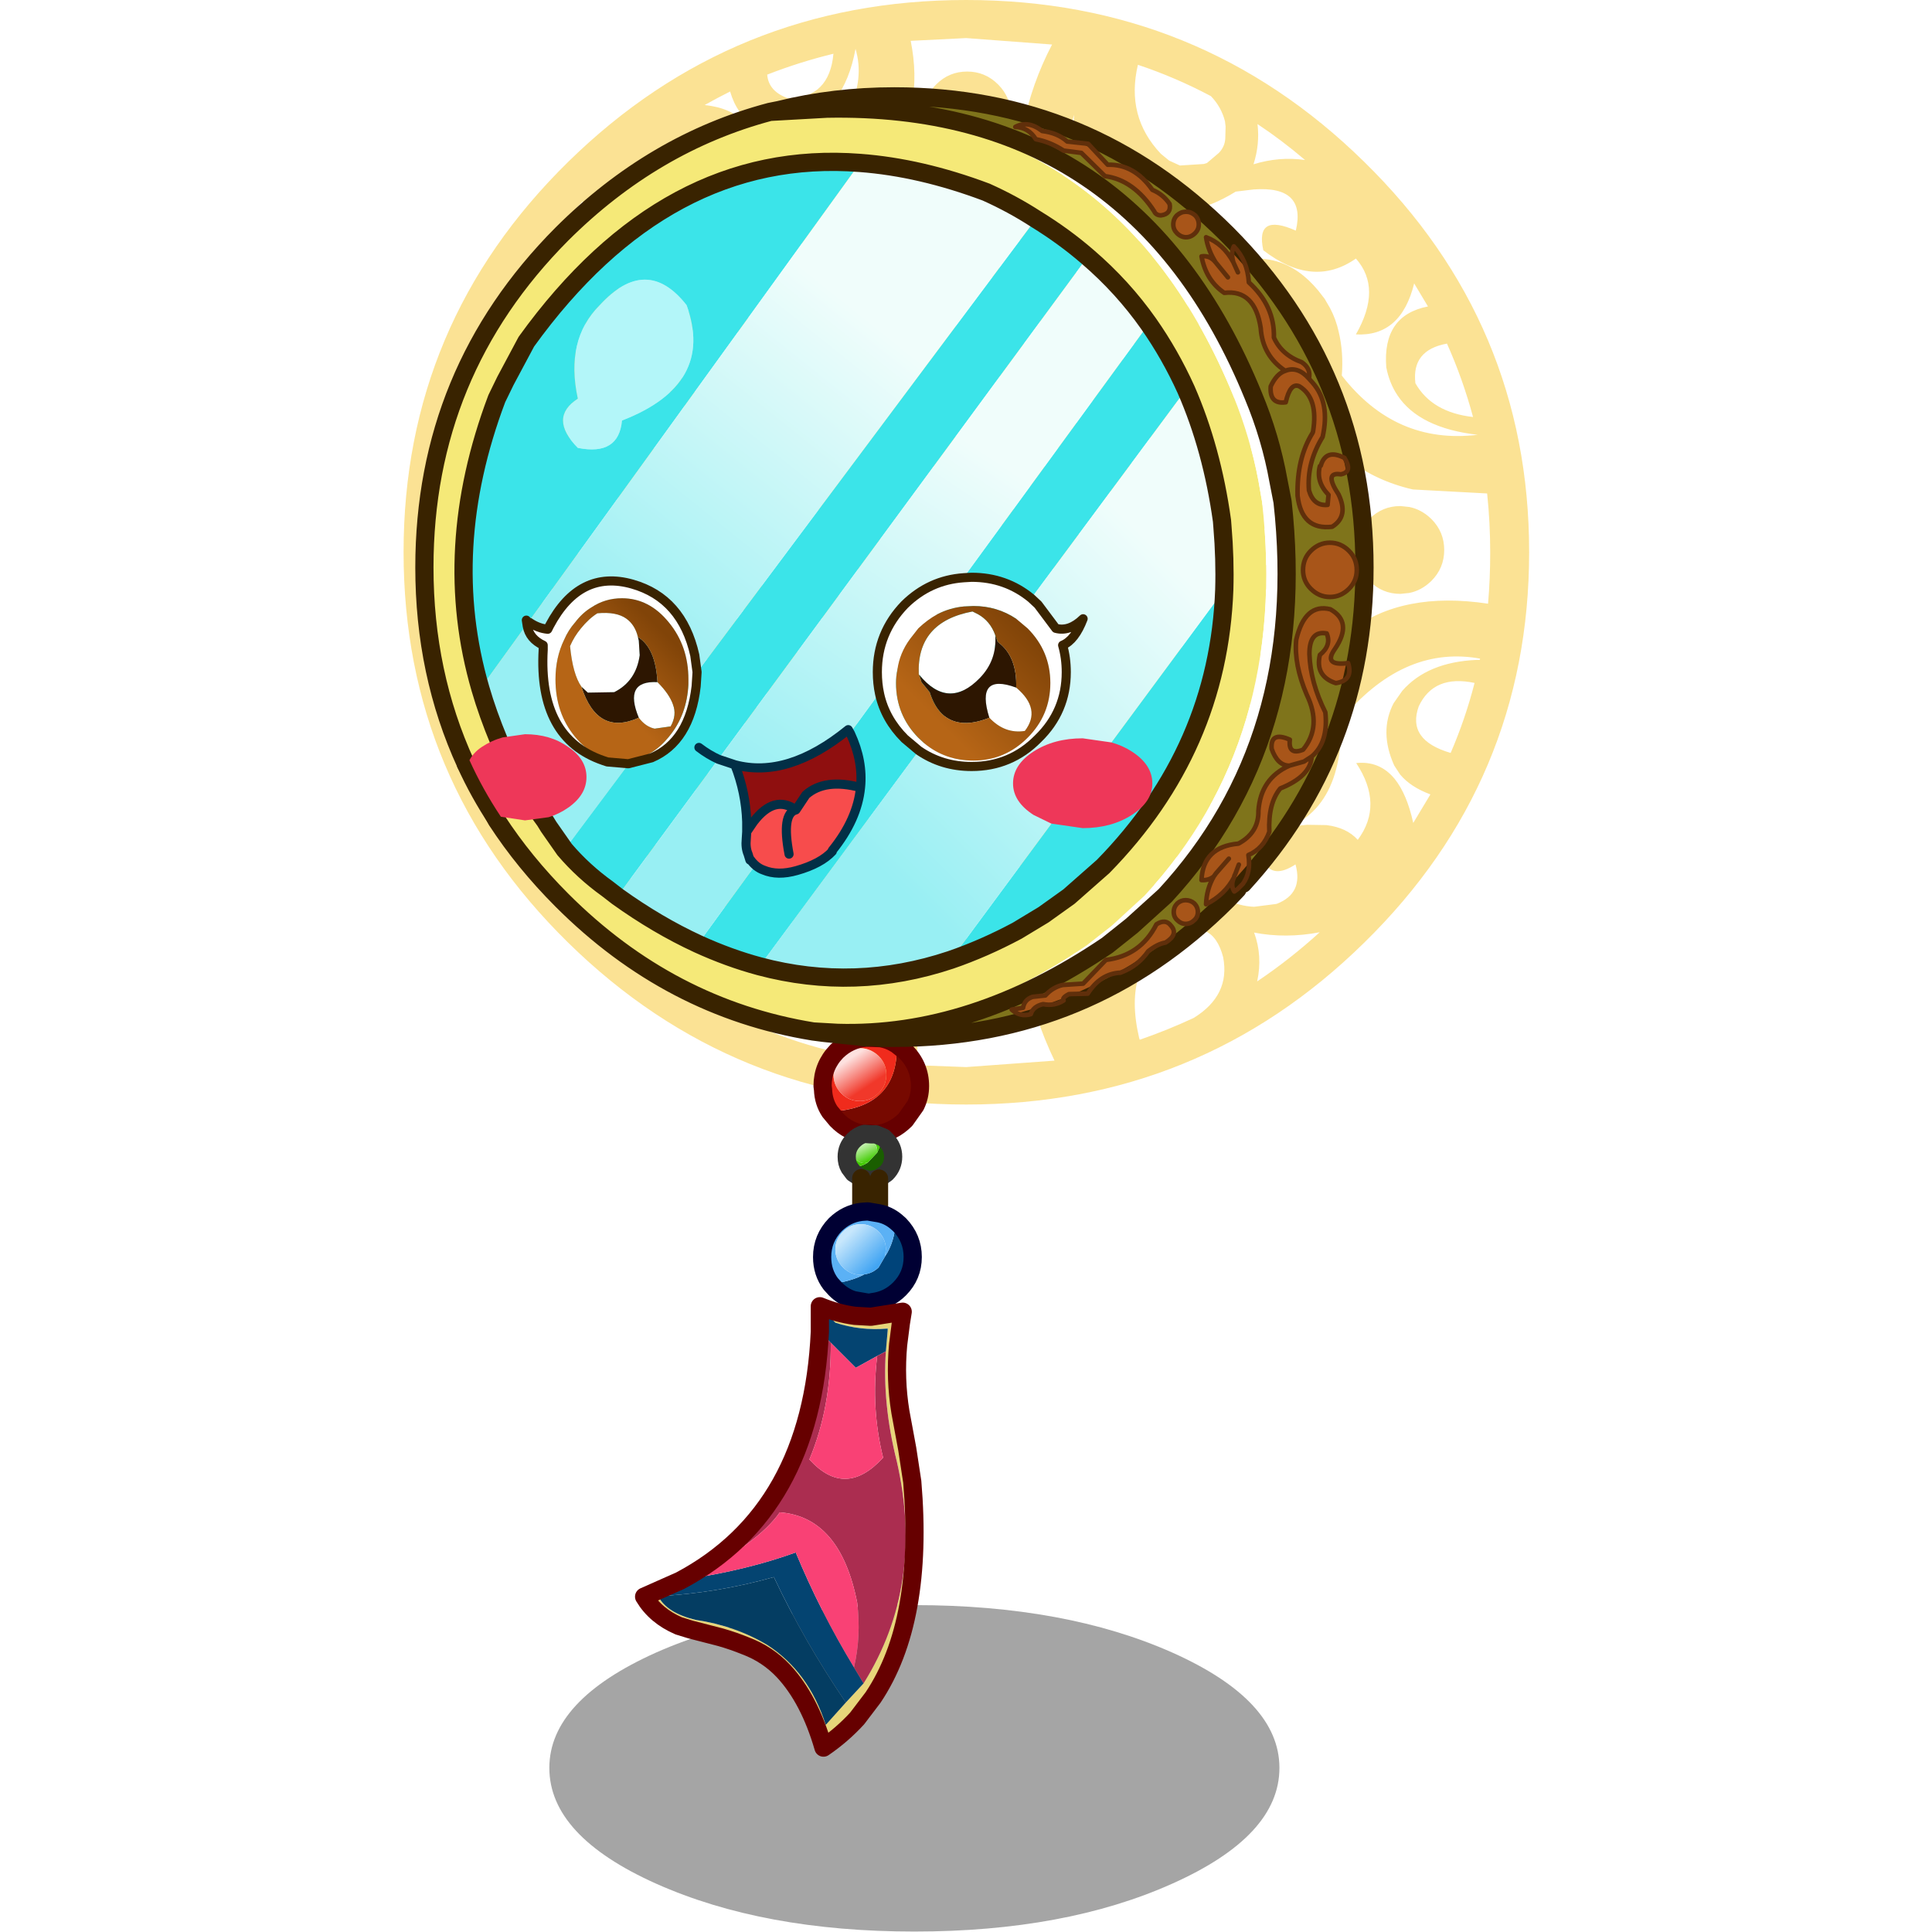 <svg xmlns:ffdec="https://www.free-decompiler.com/flash" xmlns:xlink="http://www.w3.org/1999/xlink" ffdec:objectType="frame" height="90" width="90" xmlns="http://www.w3.org/2000/svg"><use ffdec:characterId="16" height="90" width="90" xlink:href="#a"/><defs><linearGradient gradientTransform="matrix(.001 .002 -.003 .002 23.6 3.8)" gradientUnits="userSpaceOnUse" id="k" spreadMethod="pad" x1="-819.2" x2="819.2"><stop offset="0" stop-color="#fde1df"/><stop offset="1" stop-color="#f1382a"/></linearGradient><linearGradient gradientTransform="matrix(.001 .001 -.002 .001 24.3 12.5)" gradientUnits="userSpaceOnUse" id="l" spreadMethod="pad" x1="-819.2" x2="819.2"><stop offset="0" stop-color="#daf7cc"/><stop offset="1" stop-color="#43cc04"/></linearGradient><linearGradient gradientTransform="matrix(.002 .002 -.002 .002 23.9 23.35)" gradientUnits="userSpaceOnUse" id="m" spreadMethod="pad" x1="-819.2" x2="819.2"><stop offset="0" stop-color="#c7e7fc"/><stop offset="1" stop-color="#42a5f3"/></linearGradient><linearGradient gradientTransform="matrix(.017 -.022 .01 .008 34.05 41.85)" gradientUnits="userSpaceOnUse" id="n" spreadMethod="pad" x1="-819.2" x2="819.2"><stop offset="0" stop-color="#98eff3"/><stop offset="1" stop-color="#f0fdfb"/></linearGradient><linearGradient gradientTransform="matrix(.017 -.022 .006 .004 49.3 58.15)" gradientUnits="userSpaceOnUse" id="o" spreadMethod="pad" x1="-819.2" x2="819.2"><stop offset="0" stop-color="#98eff3"/><stop offset="1" stop-color="#f0fdfb"/></linearGradient><linearGradient gradientTransform="matrix(.02 -.02 .011 .011 66.15 68.05)" gradientUnits="userSpaceOnUse" id="p" spreadMethod="pad" x1="-819.2" x2="819.2"><stop offset="0" stop-color="#98eff3"/><stop offset="1" stop-color="#f0fdfb"/></linearGradient><linearGradient gradientTransform="matrix(-.004 .004 -.007 -.007 23.35 62.4)" gradientUnits="userSpaceOnUse" id="q" spreadMethod="pad" x1="-819.2" x2="819.2"><stop offset="0" stop-color="#814408"/><stop offset="1" stop-color="#b66516"/></linearGradient><linearGradient gradientTransform="matrix(-.006 .006 -.007 -.007 61.6 63.9)" gradientUnits="userSpaceOnUse" id="r" spreadMethod="pad" x1="-819.2" x2="819.2"><stop offset="0" stop-color="#814408"/><stop offset="1" stop-color="#b66516"/></linearGradient><g id="a"><use ffdec:characterId="4" height="90" width="90" xlink:href="#b"/><use ffdec:characterId="15" height="134.3" transform="matrix(.669 0 0 .67 18.8 0)" width="78.35" xlink:href="#c"/></g><g id="b"><use ffdec:characterId="1" height="0" transform="matrix(.399 0 0 .399 0 1)" width="0" xlink:href="#sprite2"/><use ffdec:characterId="3" height="62.35" transform="scale(1.732 1.444)" width="51.95" xlink:href="#d"/></g><g id="c"><use ffdec:characterId="5" height="35.8" transform="matrix(.581 0 0 .634 10.15 111.6)" width="87.5" xlink:href="#e"/><filter id="f"><feColorMatrix in="SourceGraphic" result="filterResult0" values="0 0 0 0 0.976,0 0 0 0 0.843,0 0 0 0 0.439,0 0 0 1 0"/><feConvolveMatrix divisor="100" in="filterResult0" kernelMatrix="1 1 1 1 1 1 1 1 1 1 1 1 1 1 1 1 1 1 1 1 1 1 1 1 1 1 1 1 1 1 1 1 1 1 1 1 1 1 1 1 1 1 1 1 1 1 1 1 1 1 1 1 1 1 1 1 1 1 1 1 1 1 1 1 1 1 1 1 1 1 1 1 1 1 1 1 1 1 1 1 1 1 1 1 1 1 1 1 1 1 1 1 1 1 1 1 1 1 1 1" order="10 10" result="filterResult1"/><feComposite in="SourceGraphic" in2="filterResult1" result="filterResult2"/></filter><use ffdec:characterId="7" filter="url(#f)" height="179.85" transform="scale(.427)" width="183.55" xlink:href="#g"/><use ffdec:characterId="8" height="79.85" transform="translate(16.116 71.516) scale(.634)" width="32.3" xlink:href="#h"/><use ffdec:characterId="9" height="105.25" transform="translate(.816 6.066) scale(.634)" width="105.25" xlink:href="#i"/><use ffdec:characterId="10" height="21.75" transform="translate(8.232 39.82) scale(.634)" width="62.15" xlink:href="#j"/></g><g id="h"><path d="m27.75.75.95.75q1.6 1.6 1.6 3.8 0 1.15-.5 2.15L28.7 9q-1.4 1.4-3.25 1.6l-.65-.1-.6.05q-1.75-.2-3.05-1.55l-.75-.9q7.55-.35 7.35-7.35" fill="#770900" fill-rule="evenodd" transform="translate(1 1)"/><path d="M20.4 8.1q-.7-1.05-.75-2.4l-.05-.4q0-2.2 1.55-3.8Q22.55.15 24.4 0l1.55.05q.95.15 1.8.7.2 7-7.35 7.35M21.65 2q-.85.85-.85 2.05 0 1.2.85 2.05.85.85 2.05.85 1.15 0 2.05-.85.85-.85.85-2.05 0-1.2-.85-2.05-.9-.85-2.05-.85-1.2 0-2.05.85" fill="#f02b1c" fill-rule="evenodd" transform="translate(1 1)"/><path d="M21.65 2q.85-.85 2.05-.85 1.15 0 2.05.85.85.85.85 2.05 0 1.2-.85 2.05-.9.85-2.05.85-1.2 0-2.05-.85-.85-.85-.85-2.05 0-1.2.85-2.05" fill="url(#k)" fill-rule="evenodd" transform="translate(1 1)"/><path d="m28.75 1.75.95.75q1.6 1.6 1.6 3.8 0 1.15-.5 2.15L29.7 10q-1.4 1.4-3.25 1.6l-.65-.1-.6.05q-1.75-.2-3.05-1.55l-.75-.9q-.7-1.05-.75-2.4l-.05-.4q0-2.2 1.55-3.8 1.4-1.35 3.25-1.5l1.55.05q.95.15 1.8.7z" fill="none" stroke="#600" stroke-linecap="round" stroke-linejoin="round" stroke-width="2"/><path d="M22.55 14.25q1.15 0 2-.55l1.05-1.1.7-1.65.3.3q.75.75.75 1.8t-.75 1.8l-.85.6-.95.15-.95-.2-.85-.55-.45-.6" fill="#1a5e00" fill-rule="evenodd" transform="translate(1 1)"/><path d="M22.55 14.25q-.3-.5-.3-1.2 0-1.05.75-1.8.55-.55 1.2-.7l.75.05h.5l.85.35-.7 1.65v-.2q0-.6-.4-1t-1-.4q-.55 0-.95.4-.35.4-.35 1 0 .55.35.95.4.4.95.4l.35-.05q-.85.55-2 .55" fill="#43cc04" fill-rule="evenodd" transform="translate(1 1)"/><path d="m24.55 13.7-.35.05q-.55 0-.95-.4-.35-.4-.35-.95 0-.6.35-1 .4-.4.95-.4.6 0 1 .4t.4 1v.2l-1.05 1.1" fill="url(#l)" fill-rule="evenodd" transform="translate(1 1)"/><path d="m27.3 11.95-.85-.35h-.5l-.75-.05q-.65.15-1.2.7-.75.75-.75 1.8 0 .7.3 1.2l.45.6.85.55.95.2.95-.15.85-.6q.75-.75.75-1.8t-.75-1.8l-.3-.3z" fill="none" stroke="#333" stroke-linecap="round" stroke-linejoin="round" stroke-width="2"/><path d="M23.85 19.1v-3.7l.95.2 1-.15v3.8l-1.25-.2-.7.05" fill="#d19700" fill-rule="evenodd" transform="translate(1 1)"/><path d="M24.85 16.4v3.7m1.95.15v-3.8" fill="none" stroke="#392300" stroke-linecap="round" stroke-linejoin="round" stroke-width="2"/><path d="m27.65 20.15.4.35q1.45 1.5 1.45 3.55t-1.45 3.5q-1.25 1.25-3 1.45l-.2.05h-.3l-1.45-.25-.2-.05q-1.05-.35-1.9-1.2l-.5-.55q2.2-.25 3.7-1.05.85-.1 1.55-.75l.7-1.2q1.05-1.55 1.2-3.85" fill="#00447a" fill-rule="evenodd" transform="translate(1 1)"/><path d="M24.85 29.05v1.55l-1.75-.1v-1.7l1.45.25h.3" fill="#d19700" fill-rule="evenodd" transform="translate(1 1)"/><path d="M20.5 27q-.95-1.25-.95-2.95 0-2.05 1.45-3.55 1.25-1.2 2.85-1.4l.7-.05 1.2.2q1.05.2 1.9.9-.15 2.3-1.2 3.85l.1-.8q0-1.1-.8-1.95-.85-.8-1.95-.8-1.15 0-1.95.8-.85.85-.85 1.95 0 1.15.85 2 .8.8 1.95.8l.4-.05q-1.5.8-3.7 1.05" fill="#5bb1f5" fill-rule="evenodd" transform="translate(1 1)"/><path d="m26.45 24-.7 1.2q-.7.65-1.55.75l-.4.05q-1.15 0-1.95-.8-.85-.85-.85-2 0-1.1.85-1.95.8-.8 1.95-.8 1.1 0 1.95.8.8.85.8 1.95l-.1.8" fill="url(#m)" fill-rule="evenodd" transform="translate(1 1)"/><path d="m28.65 21.15.4.35q1.45 1.5 1.45 3.55t-1.45 3.5q-1.25 1.25-3 1.45l-.2.05v1.55m-1.75-.1v-1.7l-.2-.05q-1.05-.35-1.9-1.2l-.5-.55q-.95-1.25-.95-2.95 0-2.05 1.45-3.55 1.25-1.2 2.85-1.4l.7-.05 1.2.2q1.05.2 1.9.9m-2.8 8.9h-.3l-1.45-.25" fill="none" stroke="#003" stroke-linecap="round" stroke-linejoin="round" stroke-width="2"/><path d="m26.55 34.4.2-2.3v-.2q-3.05.25-5.75-.65l-1.7-1.8q1.95.8 3.85 1.05l1.75.1 3.5-.55-.2 1.25-.3 2.35q-.35 3.75.25 7.4l.75 4.05.55 3.6q1.3 15.3-4.3 23.65l-1.75 2.3q-1.65 1.8-3.7 3.2-1.55-5.35-4.4-8.4-1.75-1.85-4.15-2.75-1.35-.55-2.75-.95l-3.3-.85-1.3-.4Q1.25 63.4 0 61.3l1.55-.05q.95 1.85 4.15 2.6 4.35.65 7.85 2.75 4.55 2.95 6.4 8.75l2.2-2.45 1.95-2.1q6.75-10.8 3.65-24.35-1.6-6.35-1.2-12.05" fill="#e7d57a" fill-rule="evenodd" transform="translate(1 1)"/><path d="m20.5 33.45-1.2-1.2v-2.8l1.7 1.8q2.7.9 5.75.65v.2l-.2 2.3-.95.5-2.35 1.3-2.75-2.75M3.95 59.55l.9-.2q6.55-1 11.8-2.9 2.7 6.5 6.4 12.6l1.05 1.75-1.95 2.1q-4.6-6.75-7.9-13.75-6.2 1.75-12.7 2.1L0 61.3l3.95-1.75" fill="#044471" fill-rule="evenodd" transform="translate(1 1)"/><path d="m19.3 32.25 1.2 1.2q.05 7.1-2.35 12.8 3.95 4.35 8.1-.2-1.35-5.4-.65-11.15l.95-.5q-.4 5.7 1.2 12.05Q30.85 60 24.1 70.8l-1.05-1.75q.8-3.4.35-7.1-1.85-9.4-8.5-9.9-2.4 3.45-10.05 7.3l-.9.2Q18.4 51.9 19.3 32.25" fill="#ab2d50" fill-rule="evenodd" transform="translate(1 1)"/><path d="m20.5 33.45 2.75 2.75 2.35-1.3q-.7 5.75.65 11.15-4.15 4.55-8.1.2 2.4-5.7 2.35-12.8M4.85 59.35q7.65-3.85 10.05-7.3 6.65.5 8.5 9.9.45 3.7-.35 7.1-3.7-6.1-6.4-12.6-5.25 1.9-11.8 2.9" fill="#f94175" fill-rule="evenodd" transform="translate(1 1)"/><path d="m22.15 72.9-2.2 2.45q-1.85-5.8-6.4-8.75-3.5-2.1-7.85-2.75-3.2-.75-4.15-2.6 6.5-.35 12.7-2.1 3.3 7 7.9 13.75" fill="#043d62" fill-rule="evenodd" transform="translate(1 1)"/><path d="M20.3 30.45v2.8q-.9 19.65-15.35 27.3L1 62.3q1.25 2.1 3.8 3.2l1.3.4 3.3.85q1.4.4 2.75.95 2.4.9 4.15 2.75 2.85 3.05 4.4 8.4 2.05-1.4 3.7-3.2l1.75-2.3q5.6-8.35 4.3-23.65l-.55-3.6-.75-4.05q-.6-3.65-.25-7.4l.3-2.35.2-1.25-3.5.55-1.75-.1q-1.9-.25-3.85-1.05z" fill="none" stroke="#600" stroke-linecap="round" stroke-linejoin="round" stroke-width="2"/></g><g id="i"><path d="M13.05 60.7q-.5 9.7 6.65 12.15l.4.15 2.35.2-7 9.4-2.2-3.15q1.15-.35 2.15-1.05 2-1.35 2-3.35 0-1.95-2-3.3-1.95-1.4-4.7-1.4l-2.45.35-2.1-5.75 5.15-6.85q.25 1.4 1.8 2.1v.3l-.05.2" fill="#98eff3" fill-rule="evenodd" transform="translate(1 1)"/><path d="m30.1 92.95 6.3-8.65q2.05 1.65 7-.05 4.1-4.15 4.55-8.45.25-2.9-1.15-5.9l3.2-4.35q.65 2.75 2.75 4.9l1.55 1.3L36.8 95.4q-3.35-.9-6.7-2.45" fill="#3be4e9" fill-rule="evenodd" transform="translate(1 1)"/><path d="M9 80.4q-2-3-3.45-6.2" fill="none" stroke="#392300" stroke-linecap="round" stroke-linejoin="round" stroke-width="2"/><path d="M19.25 22.9q5.15-5.6 9.55 0 3.15 8.7-7.1 12.65-.35 3.9-4.85 3-3.25-3.3 0-5.4-1.4-6.45 2.4-10.25" fill="#b3f6f9" fill-rule="evenodd" transform="translate(1 1)"/><path d="m83.65 32.15-17 22.9.05.05-12.4 16.65L36.8 95.4q-3.35-.9-6.75-2.45l6.3-8.65-.1-.1 43.3-59.25q2.35 3.35 4.1 7.2M57.8 94.7l30.05-40.6q-.65 17.45-13.3 30.35l-3.75 3.3-2.8 2-2.9 1.75q-3.65 1.95-7.3 3.2M47.85 7.3 6.15 64.95Q1.7 49.7 7.95 33.15l.95-1.95 2.3-4.3Q26.55 5.65 47.85 7.3M15.4 82.6l51.75-69.15q3.1 1.9 5.7 4.15L21.2 87.75l-1.1-.85q-2.65-1.9-4.7-4.3m3.85-59.7q-3.8 3.8-2.4 10.25-3.25 2.1 0 5.4 4.5.9 4.85-3 10.25-3.95 7.1-12.65-4.4-5.6-9.55 0" fill="#3be4e9" fill-rule="evenodd" transform="translate(1 1)"/><path d="M88.85 18.2q-1.1-2.05-3-2.75.2 1.4 1.05 2.75-.65-.8-1.55-.65.5 2.65 2.5 4 3.35-.4 4 3.85.2 3.05 2.7 4.7-.95.3-1.6 1.7-.15 2 1.65 1.75.5-2.2 1.5-1.75 2.1 1.3 1.5 4.95l-.05.15q-1.75 2.8-1.65 6.9.45 3.8 3.8 3.4 1.85-1.15.7-3.55-1.65-2.5.25-2.2 1.35-.25.4-1.8-2.05-1.05-2.6.85l-.1.05q-.45 1.7.95 3.15l-.1 1.05v.05q-1.55.15-2.05-1.6-.25-3 1.5-5.85.85-3.75-1.1-5.95l-.4-.45q.25-1.1-.8-1.8-2.2-.8-3.05-2.7.1-3.45-2.75-6.05-.15-2.4-1.65-3.95-.35.7-.05 1.75m8.5 31.65q-.85.85-.85 2.1 0 1.2.85 2.05.9.9 2.1.9 1.2 0 2.1-.9.85-.85.85-2.05 0-1.25-.85-2.1-.9-.9-2.1-.9-1.2 0-2.1.9m-52 52.85q14.8.45 29.65-9.6l2.7-2.15 3.65-3.3q15.8-17.1 12.9-43.2l-.45-2.3q-.85-4.75-2.75-9.3Q77.9.7 44.2 1.35l-5.25.15 5.25-.15-6.25.35 1-.2Q45 0 51.6 0 73 0 88.15 15.1q15.1 15.15 15.1 36.55 0 20.1-13.35 34.7.9-1.25.6-3.15 1.65-.7 2.3-2.55-.15-3.1 1.2-4.75 3.35-1.35 3.45-3.5 1.85-1.55 1.5-4.85-1.65-3.3-1.75-6.4 0-2.6 1.9-2.25.55 1.3-.75 2.35-.55 2.35 1.75 3.1 1.95-.3 1.35-2.2-2.8.35-1.45-1.55 2-2.95-.5-4.35-2.8-.7-3.75 3.35-.25 2.7 1.15 6 1.7 3.5-.4 6.05-1.65.65-1.45-1.1-2.15-.95-2 1Q93.7 73.4 95 73.4q-3.15 1.4-3.4 4.95.05 2.4-2.2 3.6-3.9.35-4.05 4 .8.05 1.35-.4-.8 1.4-.85 3.05 2.1-1.05 3.1-3-.45.9 0 1.6l.35-.25-1.15 1.2Q73 103.25 51.6 103.25h-1.45l-1-.1-.55.05-4.75-.5-1.15-.15 2.65.15h-1.5 1.5m29.7-95.2L72.9 5.2l-2.3-.25Q69.55 4 67.85 3.8q-1.55-1.2-2.95-.45 1.45.05 2.25 1.35 1.6.3 3.05 1.25l1.95.25 2.6 2.55q3.15.4 5.4 3.85.2.45.75.45 1.15-.15.95-1.25-.7-1.05-1.9-1.55-2-2.85-4.9-2.75m7.6 5.55q-.4.4-.4 1 0 .55.4.95.45.45 1 .45t1-.45q.4-.4.4-.95 0-.6-.4-1-.45-.4-1-.4t-1 .4M82 90.95q-.6-.8-1.6-.15-1.75 3.45-5.55 3.9l-2.5 2.6-2.25.15q-1.1.25-1.9 1.15l-1.4.15q-.9.3-1.05 1.2l-1.25.2q.95.85 2.1.5.25-.85 1.35-1.1 1.25.25 2.25-.4-.2-.3.6-.7l2.05-.05q1.4-2.2 3.6-2.3 1.9-.7 3.05-2.35 1-.8 1.9-.95 1.45-.9.6-1.85m1.6-2.8q-.5 0-.9.35-.4.4-.4.95 0 .55.4.9.4.4.9.4.55 0 .95-.4.4-.35.4-.9t-.4-.95q-.4-.35-.95-.35" fill="#7f741b" fill-rule="evenodd" transform="translate(1 1)"/><path d="M88.85 18.2q-.3-1.05.05-1.75 1.5 1.55 1.65 3.95 2.85 2.6 2.75 6.05.85 1.9 3.05 2.7 1.05.7.8 1.8l.4.45q1.95 2.2 1.1 5.95-1.75 2.85-1.5 5.85.5 1.75 2.05 1.6v-.05l.1-1.05q-1.4-1.45-.95-3.15l.1-.05q.55-1.9 2.6-.85.95 1.55-.4 1.8-1.9-.3-.25 2.2 1.15 2.4-.7 3.55-3.35.4-3.8-3.4-.1-4.1 1.65-6.9l.05-.15q.6-3.65-1.5-4.95-1-.45-1.5 1.75-1.8.25-1.65-1.75.65-1.4 1.6-1.7-2.5-1.65-2.7-4.7-.65-4.25-4-3.85-2-1.35-2.5-4 .9-.15 1.55.65-.85-1.35-1.05-2.75 1.9.7 3 2.75l.5 1.1-.5-1.1m8.3 12.75q-1.25-1.4-2.6-.85 1.35-.55 2.6.85m-8.9-11.1L86.9 18.2l1.35 1.65m9.1 30q.9-.9 2.1-.9 1.2 0 2.1.9.85.85.85 2.1 0 1.2-.85 2.05-.9.9-2.1.9-1.2 0-2.1-.9-.85-.85-.85-2.05 0-1.25.85-2.1M95 73.4q-1.3 0-1.95-1.85-.15-1.95 2-1-.2 1.75 1.45 1.1 2.1-2.55.4-6.05-1.4-3.3-1.15-6 .95-4.05 3.75-3.35 2.5 1.4.5 4.35-1.35 1.9 1.45 1.55.6 1.9-1.35 2.2-2.3-.75-1.75-3.1 1.3-1.05.75-2.35-1.9-.35-1.9 2.25.1 3.1 1.75 6.4.35 3.3-1.5 4.85l-.85.55-1.6.45 1.6-.45.85-.55q-.1 2.15-3.45 3.5-1.35 1.65-1.2 4.75-.65 1.85-2.3 2.55.3 1.9-.6 3.15l-.6.6-.35.25q-.45-.7 0-1.6-1 1.95-3.1 3 .05-1.65.85-3.05-.55.45-1.35.4.15-3.65 4.05-4 2.25-1.2 2.2-3.6.25-3.55 3.4-4.95m-6.65 10.2-1.4 1.6-.25.35.25-.35 1.4-1.6m.6 2v-.1l.1-.2.4-1.05-.4 1.05-.1.2v.1M75.05 7.5q2.9-.1 4.9 2.75 1.2.5 1.9 1.55.2 1.1-.95 1.25-.55 0-.75-.45-2.25-3.45-5.4-3.85l-2.6-2.55-1.95-.25Q68.75 5 67.15 4.7q-.8-1.3-2.25-1.35 1.4-.75 2.95.45 1.7.2 2.75 1.15l2.3.25 2.15 2.3m7.6 5.55q.45-.4 1-.4t1 .4q.4.4.4 1 0 .55-.4.95-.45.45-1 .45t-1-.45q-.4-.4-.4-.95 0-.6.4-1m.95 75.1q.55 0 .95.35.4.4.4.95 0 .55-.4.9-.4.4-.95.4-.5 0-.9-.4-.4-.35-.4-.9t.4-.95q.4-.35.9-.35m-1.6 2.8q.85.95-.6 1.85-.9.15-1.9.95-1.15 1.65-3.05 2.35-2.2.1-3.6 2.3l-2.05.05q-.8.4-.6.7-1 .65-2.25.4-1.1.25-1.35 1.1-1.15.35-2.1-.5l1.25-.2q.15-.9 1.05-1.2l1.4-.15q.8-.9 1.9-1.15l2.25-.15 2.5-2.6q3.8-.45 5.55-3.9 1-.65 1.6.15" fill="#a85519" fill-rule="evenodd" transform="translate(1 1)"/><path d="M47.85 7.3q6.65.5 13.85 3.2 2.9 1.3 5.45 2.95L15.4 82.6l-1.75-2.5-.4-.65Q9.05 73.8 8.2 70.7q-1.25-3-2.05-5.75L47.85 7.3" fill="url(#n)" fill-rule="evenodd" transform="translate(1 1)"/><path d="M72.85 17.6q3.85 3.3 6.7 7.35L36.25 84.2l.1.1-6.3 8.65q-4.45-2.05-8.85-5.2L72.85 17.6" fill="url(#o)" fill-rule="evenodd" transform="translate(1 1)"/><path d="M83.65 32.15q2.85 6.5 3.95 14.4l.05.65q.3 3.55.2 6.9L57.8 94.7q-10.5 3.5-21 .7l17.5-23.65L66.7 55.1l-.05-.05 17-22.9" fill="url(#p)" fill-rule="evenodd" transform="translate(1 1)"/><path d="M87.85 54.1q.1-3.35-.2-6.9l-.05-.65q-1.1-7.9-3.95-14.4-1.75-3.85-4.1-7.2-2.85-4.05-6.7-7.35-2.6-2.25-5.7-4.15-2.55-1.65-5.45-2.95-7.2-2.7-13.85-3.2-21.3-1.65-36.65 19.6l-2.3 4.3-.95 1.95Q1.7 49.7 6.15 64.95q.8 2.75 2.05 5.75.85 3.1 5.05 8.75l.4.65 1.75 2.5q2.05 2.4 4.7 4.3l1.1.85q4.4 3.15 8.85 5.2 3.4 1.55 6.75 2.45 10.5 2.8 21-.7 3.65-1.25 7.3-3.2l2.9-1.75 2.8-2 3.75-3.3q12.65-12.9 13.3-30.35M44.2 1.35q31.9.45 44.65 31.5 1.85 4.55 2.75 9.3l.4 2.3q2.95 26.1-12.9 43.2l-3.6 3.3-2.75 2.15q-13.7 9.3-27.4 9.6l-2.65-.15Q26.95 100 15.1 88.15 10.95 84 7.95 79.4l-3.4-6.2Q0 63.3 0 51.65q0-21.4 15.1-36.55 10.05-10 22.85-13.4l6.25-.35" fill="#f5e978" fill-rule="evenodd" transform="translate(1 1)"/><path d="M44.2 1.35Q77.9.7 91.05 32.85q1.9 4.55 2.75 9.3l.45 2.3q2.9 26.1-12.9 43.2l-3.65 3.3L75 93.1q-14.85 10.05-29.65 9.6 13.7-.3 27.4-9.6l2.75-2.15 3.6-3.3q15.85-17.1 12.9-43.2l-.4-2.3q-.9-4.75-2.75-9.3Q76.1 1.8 44.2 1.35" fill="#fff" fill-rule="evenodd" transform="translate(1 1)"/><path d="M88.85 55.1q.1-3.35-.2-6.9l-.05-.65q-1.1-7.9-3.95-14.4-1.75-3.85-4.1-7.2-2.85-4.05-6.7-7.35-2.6-2.25-5.7-4.15-2.55-1.65-5.45-2.95-7.2-2.7-13.85-3.2-21.3-1.65-36.65 19.6l-2.3 4.3-.95 1.95Q2.7 50.7 7.15 65.95q.8 2.75 2.05 5.75.85 3.1 5.05 8.75l.4.65 1.75 2.5q2.05 2.4 4.7 4.3l1.1.85q4.4 3.15 8.85 5.2 3.4 1.55 6.75 2.45 10.5 2.8 21-.7 3.65-1.25 7.3-3.2l2.9-1.75 2.8-2 3.75-3.3q12.65-12.9 13.3-30.35m-42.5 48.6q14.8.45 29.65-9.6l2.7-2.15 3.65-3.3q15.8-17.1 12.9-43.2l-.45-2.3q-.85-4.75-2.75-9.3Q78.9 1.7 45.2 2.35l-6.25.35Q26.15 6.1 16.1 16.1 1 31.25 1 52.65 1 64.3 5.55 74.2l3.4 6.2q3 4.6 7.15 8.75 11.85 11.85 27.6 14.4l1.15.15h1.5l-2.65-.15m47.2-16.2q13.35-14.6 13.35-34.7 0-21.4-15.1-36.55Q74 1 52.6 1 46 1 39.95 2.5l5.25-.15m45.1 85.6-1.15 1.2Q74 104.25 52.6 104.25h-1.45l-1-.1-.55.05-4.75-.5m-5.9-101 1-.2" fill="none" stroke="#392300" stroke-linecap="round" stroke-linejoin="round" stroke-width="2"/><path d="M89.85 19.2q-.3-1.05.05-1.75 1.5 1.55 1.65 3.95 2.85 2.6 2.75 6.05.85 1.9 3.05 2.7 1.05.7.8 1.8l.4.45q1.95 2.2 1.1 5.95-1.75 2.85-1.5 5.85.5 1.75 2.05 1.6v-.05l.1-1.05q-1.4-1.45-.95-3.15l.1-.05q.55-1.9 2.6-.85.95 1.55-.4 1.8-1.9-.3-.25 2.2 1.15 2.4-.7 3.55-3.35.4-3.8-3.4-.1-4.1 1.65-6.9l.05-.15q.6-3.65-1.5-4.95-1-.45-1.5 1.75-1.8.25-1.65-1.75.65-1.4 1.6-1.7-2.5-1.65-2.7-4.7-.65-4.25-4-3.85-2-1.35-2.5-4 .9-.15 1.55.65-.85-1.35-1.05-2.75 1.9.7 3 2.75l.5 1.1m-2.45-1.1 1.35 1.65m6.3 10.25q1.35-.55 2.6.85m.2 18.9q.9-.9 2.1-.9 1.2 0 2.1.9.85.85.85 2.1 0 1.2-.85 2.05-.9.9-2.1.9-1.2 0-2.1-.9-.85-.85-.85-2.05 0-1.25.85-2.1m.1 22.55q1.85-1.55 1.5-4.85-1.65-3.3-1.75-6.4 0-2.6 1.9-2.25.55 1.3-.75 2.35-.55 2.35 1.75 3.1 1.95-.3 1.35-2.2-2.8.35-1.45-1.55 2-2.95-.5-4.35-2.8-.7-3.75 3.35-.25 2.7 1.15 6 1.7 3.5-.4 6.05-1.65.65-1.45-1.1-2.15-.95-2 1Q94.7 74.4 96 74.4l1.6-.45.85-.55q-.1 2.15-3.45 3.5-1.35 1.65-1.2 4.75-.65 1.85-2.3 2.55.3 1.9-.6 3.15l-.6.6-.35.25q-.45-.7 0-1.6v-.1l.1-.2.4-1.05M96 74.4q-3.15 1.4-3.4 4.95.05 2.4-2.2 3.6-3.9.35-4.05 4 .8.05 1.35-.4l.25-.35 1.4-1.6m-1.65 1.95q-.8 1.4-.85 3.05 2.1-1.05 3.1-3M76.05 8.5q2.9-.1 4.9 2.75 1.2.5 1.9 1.55.2 1.1-.95 1.25-.55 0-.75-.45-2.25-3.45-5.4-3.85l-2.6-2.55-1.95-.25Q69.75 6 68.15 5.7q-.8-1.3-2.25-1.35 1.4-.75 2.95.45 1.7.2 2.75 1.15l2.3.25 2.15 2.3m7.6 5.55q.45-.4 1-.4t1 .4q.4.4.4 1 0 .55-.4.95-.45.45-1 .45t-1-.45q-.4-.4-.4-.95 0-.6.4-1m.95 75.1q.55 0 .95.35.4.4.4.95 0 .55-.4.9-.4.4-.95.4-.5 0-.9-.4-.4-.35-.4-.9t.4-.95q.4-.35.9-.35m-1.6 2.8q.85.95-.6 1.85-.9.15-1.9.95-1.15 1.65-3.05 2.35-2.2.1-3.6 2.3l-2.05.05q-.8.4-.6.7-1 .65-2.25.4-1.1.25-1.35 1.1-1.15.35-2.1-.5l1.25-.2q.15-.9 1.05-1.2l1.4-.15q.8-.9 1.9-1.15l2.25-.15 2.5-2.6q3.8-.45 5.55-3.9 1-.65 1.6.15z" fill="none" stroke="#602f0b" stroke-linecap="round" stroke-linejoin="round" stroke-width=".5"/><path d="M6.3 71.35q1.05-.7 2.3-1.05l2.45-.35q2.8 0 4.75 1.4 2 1.35 2 3.3 0 1.95-2 3.35-1 .7-2.15 1.05l-2.6.35L8.4 79q-2-3-3.45-6.2.45-.85 1.35-1.45" fill="#ee3759" fill-rule="evenodd" transform="translate(1 1)"/><path d="M34.1 73.3q5.8 1.55 12.45-3.85l.25.45q1.4 3 1.1 5.9-3.9-1.05-6 .8l-1.1 1.65q-2.35-1.7-4.65 1.3l-.75 1.1v-1.1q-.1-3.2-1.3-6.25" fill="#8f0f0f" fill-rule="evenodd" transform="translate(1 1)"/><path d="M47.9 75.8q-.35 3.5-3.1 6.9l.05.05-.05.05q-1.25 1.35-3.9 2.1-2.1.6-3.65-.05-.85-.3-1.45-1.15l-.05.05-.2-.65q-.3-.7-.2-1.65l.05-.8.75-1.1q2.3-3 4.65-1.3l1.1-1.65q2.1-1.85 6-.8m-7.85 7.3q-.85-4.45.75-4.85-1.6.4-.75 4.85m4.75-.3v-.1.1" fill="#f74c4c" fill-rule="evenodd" transform="translate(1 1)"/><path d="M34.1 73.3q5.8 1.55 12.45-3.85l.25.45q1.4 3 1.1 5.9-.35 3.5-3.1 6.9v.1q-1.25 1.35-3.9 2.1-2.1.6-3.65-.05-.85-.3-1.45-1.15l-.05.05-.2-.65q-.3-.7-.2-1.65l.05-.8v-1.1q-.1-3.2-1.3-6.25l-1.8-.6q-1.1-.5-2.15-1.3m17.75 4.4q-3.9-1.05-6 .8l-1.1 1.65q-1.6.4-.75 4.85m.75-4.85q-2.35-1.7-4.65 1.3l-.75 1.1" fill="none" stroke="#022f46" stroke-linecap="round" stroke-linejoin="round" transform="translate(1 1)"/><path d="M77.7 71.85q2.25 1.45 2.25 3.5 0 2-2.25 3.45-2.25 1.45-5.4 1.45l-3.45-.5-1.95-.95q-2.25-1.45-2.25-3.45 0-2.05 2.25-3.5 2.25-1.45 5.4-1.45l3.15.45q1.25.35 2.25 1" fill="#ee3759" fill-rule="evenodd" transform="translate(1 1)"/></g><g id="j"><path d="M17.25 64.75Q16.3 63.4 16 60.3q.45-1.05 1.2-1.95.85-1.05 1.8-1.65 2.1-.2 3.2.6.95.7 1.25 2l.1.4.1 1.6q-.4 2.85-2.8 4.05l-2.9.05-.7-.65m8.35-.5q1.3 1.3 1.7 2.45.45 1.15-.25 2.4l-1.75.25q-1-.2-1.75-1.2-1.7-4.1 2.05-3.9m-7.25-8.2q-1 .6-1.8 1.65-.75.85-1.2 1.9-.95 1.95-.95 4.35 0 3.7 2.15 6.3 2.15 2.6 5.15 2.6l1.05-.05q2.35-.4 4.1-2.55 2-2.4 2.15-5.8v-.5q0-3.65-2.15-6.25-2.15-2.65-5.15-2.65-1.85 0-3.35 1m-6.8 1.65q.95.65 2 .75l.15-.3.05-.1q3.3-6.2 9.1-4.55 5.45 1.55 6.85 7.8l.25 1.85-.1 1.55q-.7 6.05-4.9 7.85l-2.55.65-2.3-.2-.45-.15q-7.15-2.45-6.6-12.15v-.2l.05-.3h-.05q-1.5-.7-1.75-2.1l.25-.4" fill="#fff" fill-rule="evenodd" transform="translate(-10.7 -52.25)"/><path d="M23.45 59.3q1.95 1.2 2.15 4.95-3.75-.2-2.05 3.9-4.55 2.05-6.3-3.4l.7.65 2.9-.05q2.4-1.2 2.8-4.05l-.1-1.6-.1-.4" fill="#2d1601" fill-rule="evenodd" transform="translate(-10.7 -52.25)"/><path d="M23.45 59.3q-.3-1.3-1.25-2-1.1-.8-3.2-.6-.95.6-1.8 1.65-.75.9-1.2 1.95.3 3.1 1.25 4.45 1.75 5.45 6.3 3.4.75 1 1.75 1.2l1.75-.25q.7-1.25.25-2.4-.4-1.15-1.7-2.45-.2-3.75-2.15-4.95m-5.1-3.25q1.5-1 3.35-1 3 0 5.15 2.65Q29 60.3 29 63.95v.5q-.15 3.4-2.15 5.8-1.75 2.15-4.1 2.55l-1.05.05q-3 0-5.15-2.6-2.15-2.6-2.15-6.3 0-2.4.95-4.35.45-1.05 1.2-1.9.8-1.05 1.8-1.65" fill="url(#q)" fill-rule="evenodd" transform="translate(-10.7 -52.25)"/><path d="M13.05 60.5v.2q-.55 9.7 6.6 12.15l.45.15 2.3.2 2.55-.65q4.2-1.8 4.9-7.85l.1-1.55-.25-1.85q-1.4-6.25-6.85-7.8-5.8-1.65-9.1 4.55l-.05.1-.15.3q-1.05-.1-2-.75m-.25.4q.25 1.4 1.75 2.1v.3m-1.75-2.4-.1-.65" fill="none" stroke="#392300" stroke-linecap="round" stroke-linejoin="round" transform="translate(-10.7 -52.25)"/><path d="M54.3 63.4q-.25-5.75 5.9-6.9l.6.3q1.35.75 1.9 2.3.2 2.75-1.7 4.7-3.45 3.55-6.65-.35l-.05-.05M65 64.85q2.8 2.35.95 4.75-2.2.35-3.9-1.45-1.55-4.95 2.95-3.3m-4.9-12.1q3.75 0 6.55 2.3l.75.7 1.95 2.6q1.5.4 3-1.05-.9 2.35-2.25 2.9.4 1.4.4 2.95 0 4.3-3.1 7.3-3 3.05-7.3 3.05-3.25 0-5.8-1.75l-1.55-1.3Q50.6 68.3 50 65.55q-.25-1.15-.25-2.4 0-4.3 3-7.4 2.75-2.7 6.5-2.95l.85-.05m.2 3.15-1.05.05q-1.55.15-2.9.85-1.1.6-2.1 1.55l-.9 1.15q-1.15 1.55-1.4 3.4-.15.7-.15 1.45 0 3.5 2.45 6l.65.6q2.3 1.9 5.4 1.9 3.45 0 5.95-2.5t2.5-6q0-3.5-2.5-6L65 57.3q-2.1-1.4-4.7-1.4" fill="#fff" fill-rule="evenodd" transform="translate(-10.7 -52.25)"/><path d="M54.35 63.45q3.2 3.9 6.65.35 1.9-1.95 1.7-4.7l.25.7.1.1q2.05 1.55 1.95 4.95-4.5-1.65-2.95 3.3-3.1 1.25-4.95-.2-1.05-.85-1.6-2.6l-.9-1.1-.25-.8" fill="#2d1601" fill-rule="evenodd" transform="translate(-10.7 -52.25)"/><path d="M62.7 59.1q-.55-1.55-1.9-2.3l-.6-.3q-6.15 1.15-5.9 6.9l.05.05.25.8.9 1.1q.55 1.75 1.6 2.6 1.85 1.45 4.95.2 1.7 1.8 3.9 1.45 1.85-2.4-.95-4.75.1-3.4-1.95-4.95l-.1-.1-.25-.7m-2.4-3.2q2.6 0 4.7 1.4l1.25 1.05q2.5 2.5 2.5 6t-2.5 6q-2.5 2.5-5.95 2.5-3.1 0-5.4-1.9l-.65-.6q-2.45-2.5-2.45-6 0-.75.15-1.45.25-1.85 1.4-3.4l.9-1.15q1-.95 2.1-1.55 1.35-.7 2.9-.85l1.05-.05" fill="url(#r)" fill-rule="evenodd" transform="translate(-10.7 -52.25)"/><path d="M60.1 52.75q3.75 0 6.55 2.3l.75.7 1.95 2.6q1.5.4 3-1.05-.9 2.35-2.25 2.9.4 1.4.4 2.95 0 4.3-3.1 7.3-3 3.05-7.3 3.05-3.25 0-5.8-1.75l-1.55-1.3Q50.6 68.3 50 65.55q-.25-1.15-.25-2.4 0-4.3 3-7.4 2.75-2.7 6.5-2.95l.85-.05z" fill="none" stroke="#392300" stroke-linecap="round" stroke-linejoin="round" transform="translate(-10.7 -52.25)"/></g><path d="M51.95 62.35H0V0h51.95v62.35" fill-opacity="0" fill-rule="evenodd" id="s"/><path d="M74.65 30.55q-12.8 5.25-30.9 5.25-18.1 0-30.95-5.25Q0 25.3 0 17.85q0-7.4 12.8-12.65Q25.65 0 43.75 0t30.9 5.2Q87.5 10.45 87.5 17.85q0 7.45-12.85 12.7" fill-opacity=".353" fill-rule="evenodd" id="e"/><path d="M170.15 55.95Q164.35 57 165 62.4q2.7 4.75 9.4 5.5-1.65-6.15-4.25-11.95m-8.05 8.45q-1.35-2-1.85-4.6-.65-8.45 6.8-9.9l-2.25-3.75q-2.15 8.7-9.5 8.3 4.3-7.5 0-12.35-7 4.9-15.1-1.35-1.35-6.15 5.3-3.2 1.75-7.35-6.9-6.7l-2.9.35q-7.9 4.9-15.8 2.95l-1.85-.75-3.45-2.05-2.35-2.1q-3.4-4.6-2.9-10.55-5.25 15.5 4.25 35.35 8.2 11.65 21.1 10.9 7.5-1.2 9.65-6.45.95-2.5.45-5.05l-.3-1.45q-2.65-8.55-10.3-9 8.85-3.05 14.95 4.3l1.05 1.35.9 1.55q.95 1.8 1.4 3.85.8 3.35.5 7.1 8.75 11.25 22.15 9.65-9.5-1.1-13.05-6.4m1.9 18.15q2 .4 3.6 1.95 2.1 2.1 2.1 5.05 0 2.95-2.1 5.05-1.6 1.55-3.6 1.95l-1.45.15q-2.95 0-5.05-2.1-2.1-2.1-2.1-5.05 0-2.95 2.1-5.05 2.1-2.1 5.05-2.1l1.45.15M177.2 90q0-4.95-.5-9.65l-12.1-.65q-5.95-1.35-10.6-4.9-3.45-2.6-6.2-6.45l-3.75 2.05q-9.35 4.5-18.45 2.25-4.85-1.2-9.6-4.3l-2.45-2.05q-8.15-7.5-11.25-18.15-.9-3-1.45-6.3l-.25-2.3q-1.45-9.85.4-18.85 1.4-7.05 4.75-13.45l-14-1.05-9.05.45q1.1 5.5.2 10.3-1.05 5.6-4.8 10.25-2.8 3.4-7.05 6.35L72.9 37q4.55 9.55 2.75 18.1-1.6 7.55-8.2 14.4-6.05 5.9-15.3 8.8-7.75 2.45-17.8 2.8l-11.1-.8Q15.1 78.65 7.65 74 6.2 81.7 6.2 90q0 7.1 1.05 13.75 7.5-4.2 15.85-5.7 13.8-2.55 29.85 2.3H53l.05.05q13.45 4.2 20.1 15.8l1.85 4.45q3.5 12.85-3.65 25.1 3.85 2.65 6.5 6 3.55 4.4 5 10.15 1.25 5.05.85 11.15l-.05.4 8.1.3 14.4-1.05q-3.4-7.1-4.85-14.6-1.4-6.95-1.1-14.3.75-7.6 2.5-13.8 2.25-7.75 6.15-13.25 6.4-9 17.15-11.2l4.8-.6q10.1.7 17.1 5.35 1-1.75 2.15-3.25 1.9-2.45 4.25-4.25 4.3-3.35 10-4.45 5.6-1.1 12.55-.05.35-4.05.35-8.3m-50.6-46.5q-1.75-1.8-4.2-1.8-2.5 0-4.25 1.8-1.8 1.7-1.8 4.2 0 2.45 1.8 4.25 1.75 1.75 4.25 1.75 2.45 0 4.2-1.75 1.3-1.35 1.65-3.1l.1-1.15q0-2.5-1.75-4.2m7.45-22.9-.1-.85q-.6-2.35-2.3-4.1-5.75-3.05-11.9-5.1-2 8.45 3.75 14.5l1.35 1.1 1.75.8 3.9-.25.5-.15 1.95-1.65q1-1.05 1.05-2.4l.05-1.9m28.8 91.9q4.1-4.7 12.15-5.05h.5l.05-.2-.55-.1q-12.2-1.9-22.15 10.1.1 3.45-.4 6.35-1.25 6.7-5.7 9.8l-1.95 1.15 2.55-.25 3.15.05q3.3.4 5.1 2.4 4.25-5.7-.25-12.5 3.8-.4 6.25 2.55 2 2.45 3.05 7.2l2.8-4.65q-3.25-1.2-4.95-3.25l-.95-1.45q-2.5-5.55-.1-10.15l1.4-2m2.7 2.5q-2 5.5 5.2 7.6 2.4-5.55 3.9-11.4-6.65-1.4-9.1 3.8m-42.9-76.1q3.5.1 6 2.6 2.6 2.55 2.6 6.25l-.1 1.4q-.4 2.75-2.5 4.85-2.6 2.6-6.25 2.6t-6.3-2.6q-2.5-2.5-2.6-6.05v-.2q0-3.7 2.6-6.25 2.65-2.6 6.3-2.6h.25m15.95-12.15q4.2-1.3 8.4-.7-3.75-3.2-7.75-5.85.4 3.25-.65 6.55M84.9 17.4q.4-2.1 1.95-3.65 2.1-2.1 5.05-2.1 2.95 0 5.05 2.1 2.1 2.1 2.1 5.05l-.1 1.45q-.4 2.05-2 3.6-2.1 2.1-5.05 2.1-2.95 0-5.05-2.1-2.1-2.1-2.1-5.05 0-.75.15-1.4m10.45 25.7-1.55-3.5q1.45 1.35 2.7 3.05 1.95 2.7 3.1 6.35 1.65 4.9 1.95 11.55.25 5.1 3.75 7.1 1.15.65 2.65 1l2.65.3.4.15q1.25 2.85 3.5 4.5 3.7 2.7 10.3 1.9 2.25 9.3 12 7.3l1.7-.25q9.75-1.65 7.15-8.95 2.75 3 6.55 3.55-2.15 11.3-13.25 8.6-7.1 1.45-12.55 1.4-5.45-.1-9.2-1.7-.95-5.45-5-9.05-2.2-1.95-5.3-3.3-2.15-.65-3.8-1.65l-.4-.2q-5.35-3.4-5.5-10.3v-.15l.1-.8q.7-5.4-.25-10.55-.55-3.25-1.7-6.35m-6.6-.6.2.85q2.6 10.4-.8 20.8-7.75.25-11.25 8.1-.85 3.2-2.3 5.55-3.3 5.1-9.85 5.9-6.05-.95-11.65-.25-5.65.7-10.8 3.05 4.85-3.95 10.55-5.75 5.7-1.85 12.3-1.55 6.7-1 6.85-9.1 7.4-3.6 6.45-14.3 8.05-1.35 7.5-11.75l-.1-1.3q-1.05-9.55-8.3-7.95 2.8-2.6 2.6-5.9 9.55.65 8.95 10.55l-.35 3.05m7.9 42q-1.9-1.95-4.7-1.95-2.7 0-4.65 1.95-1.95 1.95-1.95 4.7 0 2.7 1.95 4.7 1.95 1.9 4.65 1.9 2.8 0 4.7-1.9 1.95-2 1.95-4.7 0-2.75-1.95-4.7m2.25-2.2q2.9 2.85 2.9 6.95 0 4-2.9 6.9-2.85 2.9-6.95 2.9-4 0-6.9-2.9-2.9-2.9-2.9-6.9 0-4.1 2.9-6.95 2.9-2.9 6.9-2.9 4.1 0 6.95 2.9M92 74.85q-5.9 0-10.1 4.2-4.25 4.25-4.25 10.15 0 5.95 4.25 10.15 4.2 4.25 10.1 4.25 5.95 0 10.15-4.25 4.25-4.2 4.25-10.15 0-5.9-4.25-10.15-4.2-4.2-10.15-4.2m18.25 14.4q0 7.5-5.35 12.85l-2.85 2.4q-4.4 3-10.05 3-7.5 0-12.9-5.4l-1.25-1.35-1.2-1.6q-2.9-4.35-2.9-9.9 0-5.7 3-10.1 1.05-1.5 2.35-2.85l.85-.7Q85.05 71 92 71q5.2 0 9.3 2.5 1.65.95 3.1 2.35l.5.45q5.35 5.4 5.35 12.95m28.1 6.25-.35-.1q-10.2-2-12.65 7.1-9.8-.6-13.6 6.2l-.15.1q-6.55.25-9.75 6.3.6 8.25-1.2 14.35-1.9 6.05-6.25 9.9 2.4-5.05 3.3-10.3.8-4.65.45-9.4-1.6-8.45 5.2-13.05 1-.65 2.15-1.2 9.05-2.9 11-12.15 3.9-2.2 9.85-2.3 5.25-.1 12.1 1.45 11.9-2.65 14.3 8.6-4.2.25-6.5 3.25 2-7.25-7.9-8.75m18.3-69.15q26.9 26.3 26.9 63.55 0 37.3-26.9 63.6-26.85 26.35-64.9 26.35-38 0-64.9-26.35Q0 127.2 0 89.9q0-37.25 26.85-63.55Q53.75 0 91.75 0q38.05 0 64.9 26.35m-141.1 25q-2.55 4.8-4.4 9.85 4 1.95 10.25.55 10.8-4.45 7.4-12.35-4.55-5.8-13.25 1.95m13.7-18.6q-4.2 4.35-7.65 9.05 3.8-.75 7.65.8-1.25-5.1 0-9.85M73.7 7.95q-1.85 10.2-9.75 12.75-8.45 1.85-10.7-5.8-2.1 1.05-4.15 2.2 8.7.95 8.15 9.25-6.25-4.9-12.5-.8 5.15 8.15-.6 15.2-5.1 2.45-4.2-5.05-8.05-2.2-6.45 7.5l.45 1.6L35 47.15q3.2 7.3 1.4 14.7l-.6 1.75-.9 2-.65.95-1.65 1.9q-5.1 4.45-13.1 3.4 9.45 3.15 21.05 1.2l1.8-.3 7.1-1.6q12.4-3.65 16.6-15.3 5-14.05-5.2-19.3-10.1-2.55-15.25 9.7Q44 27.65 63.8 28.6q12.75-11.05 9.9-20.65m-10.9 8.1q6.65-.15 7.3-7.3-5.55 1.35-10.8 3.4.2 2.75 3.5 3.9M16.35 84.3q2.1-2.1 5-2.1l1.45.15q2.05.4 3.6 1.95 2.1 2.1 2.1 5.05 0 2.95-2.1 5.05-1.55 1.6-3.6 2l-1.45.1q-2.9 0-5-2.1t-2.1-5.05q0-2.95 2.1-5.05M56.9 52.4q2.6 2.6 2.6 6.25t-2.6 6.25q-2.6 2.65-6.25 2.65-3.7 0-6.3-2.65-2.6-2.6-2.6-6.25t2.6-6.25q2.6-2.6 6.3-2.6 3.65 0 6.25 2.6M42.1 91.95q5.7 2.5 11.7 3.2 4.2.45 8.55 0 7.9-.85 12.15 5.35l1.1 1.9q.9 4 2.85 6.65 3.3 4.4 9.55 5.15 4 11.15.5 21.95v.15l.75 3.45q.85 8.05-9.1 10.25-.6-4.3-3.65-7 8.35 1.9 9.1-7l.05-1.6q2.1-9.9-7.2-11.85.8-6.8-2.85-11.15l-3-2.65q-.4-6.45-6.4-9.45-6.8 1.4-12.75-.4h-.1q-6-1.9-11.25-6.95M54.9 54.4q-1.8-1.8-4.25-1.8-2.5 0-4.25 1.8-1.8 1.75-1.8 4.2t1.8 4.25q1.75 1.75 4.25 1.75 2.45 0 4.25-1.75 1.7-1.8 1.7-4.25t-1.7-4.2m-4.75 56.7q2.75 0 4.9 1.45l1.35 1.15q2.6 2.6 2.6 6.3 0 3.6-2.6 6.2t-6.25 2.6q-1.85 0-3.4-.6-1.55-.7-2.85-2-2.45-2.4-2.6-5.7v-.5q0-3.7 2.6-6.3 2.1-2.1 4.95-2.5l1.3-.1m-4.25 4.6q-1.75 1.75-1.75 4.2 0 2.5 1.75 4.25 1.8 1.8 4.25 1.8t4.2-1.8q1.8-1.75 1.8-4.25 0-2.45-1.8-4.2-1.75-1.75-4.2-1.75t-4.25 1.75m2.6-8.75q-13.65-3.25-28.1-.3 9.15-.55 13.75 4.85l1 1.5.7 1.45.5 1.5q.8 2.45.95 4.9.65 7.3-3.9 14.15l-.05.05q1.6 10.6 6.8 7.5-1.9-5.85 3.35-5.15 1.2.2 1.5 1.4l-.2-1.55q-.2-2.5.4-5.5 4.35 11.35 16.2 10.5 10-9.3 3.85-22.4-3.8-5.85-8.85-9.25-3.65-2.45-7.9-3.65M26.55 119.9q-6.3-6.55-15.8-3l-.25.1q1.95 5.8 4.85 11.25l.5.95.2-.2q2.45 2.3 7.3 2.4 7.6-.65 6-6.7l-.3-1.05-.6-1.25-.9-1.3-1-1.2m3 15.6q-4.4 2.05-8.95 1.25 3.55 5.05 7.95 9.7-.7-5.8 1-10.95m44.85 36.4q.35-15.7-11.25-22.05l-5.45-.55-.2-.05q-6.8-1.25-9.95-4.9.3 3.85-3.1 8.4 5.9 4.95 12.5-.75.1 4.4-2.35 6.55-2.95 2.5-9.25 2 3.35 2.2 6.85 4 1.55-3.15 3.5-4.9 3.15-2.9 7.3-2.05 9.75 1.75 11.15 14.55h.2l.05-.25m-9.9-9.65q-4.3-.95-5.55 5.4 5.65 2.3 11.65 3.7-.2-7.75-6.1-9.1M144 119.3l-.85-1.3-.85-.9q-5.35-5.1-15-2.85-8.85 2.6-14.05 10.85l-.4.6-.55.9-.45.95-.4 1.1q-4.9 14.7-2.15 30.85.25-14.7 12.3-15.35l1.15-.05 6.45.3 2.65.45 2.05 1.45q2.25 1.25 4.8 1.35l3.55-.45.2-.05q4.3-1.7 3-6.4-3.6 2.35-5.05-.3l-.2-.65-.1-1.6q.2-1.65 1.4-2.55l-1.7.25-4.7.15-.1-.25q2.7-1.05 4.7-2.55l1.95-1.8q2.75-3.15 3.3-7.75l.1-.65q.1-1.05-.25-2l-.8-1.75m-13.1 15.45q-.65 1.55-1.95 2.85-2.55 2.6-6.25 2.6-3.65 0-6.25-2.6t-2.6-6.25q0-2.75 1.45-4.9l1.15-1.35q2.6-2.65 6.25-2.65 3.7 0 6.25 2.65 2.6 2.6 2.6 6.25 0 1.85-.65 3.4M119.95 169l.1.3q4.5-1.55 8.8-3.55 6-3.7 4.8-9.9-1.75-6.7-8.25-3.6-8.25 4.8-5.45 16.75m7-33.5q1.75-1.75 1.75-4.2 0-2.5-1.75-4.25t-4.25-1.75q-2.45 0-4.25 1.75-1.75 1.75-1.75 4.25 0 2.45 1.75 4.2 1.8 1.8 4.25 1.8 2.5 0 4.25-1.8M96.7 154.95q1.55 1.55 1.95 3.65l.15 1.4q0 2.95-2.1 5.05-2.1 2.1-5.05 2.1-2.95 0-5.05-2.1-1.55-1.6-1.95-3.65l-.15-1.4q0-2.95 2.1-5.05 2.1-2.1 5.05-2.1 2.95 0 5.05 2.1m42-3.1q1.4 3.8.5 7.95 5.3-3.55 10.2-8-5.55 1.05-10.7.05" fill="#fad871" fill-opacity=".753" fill-rule="evenodd" id="t"/><use ffdec:characterId="2" height="62.35" width="51.95" xlink:href="#s" id="d"/><use ffdec:characterId="6" height="179.85" width="183.55" xlink:href="#t" id="g"/></defs></svg>